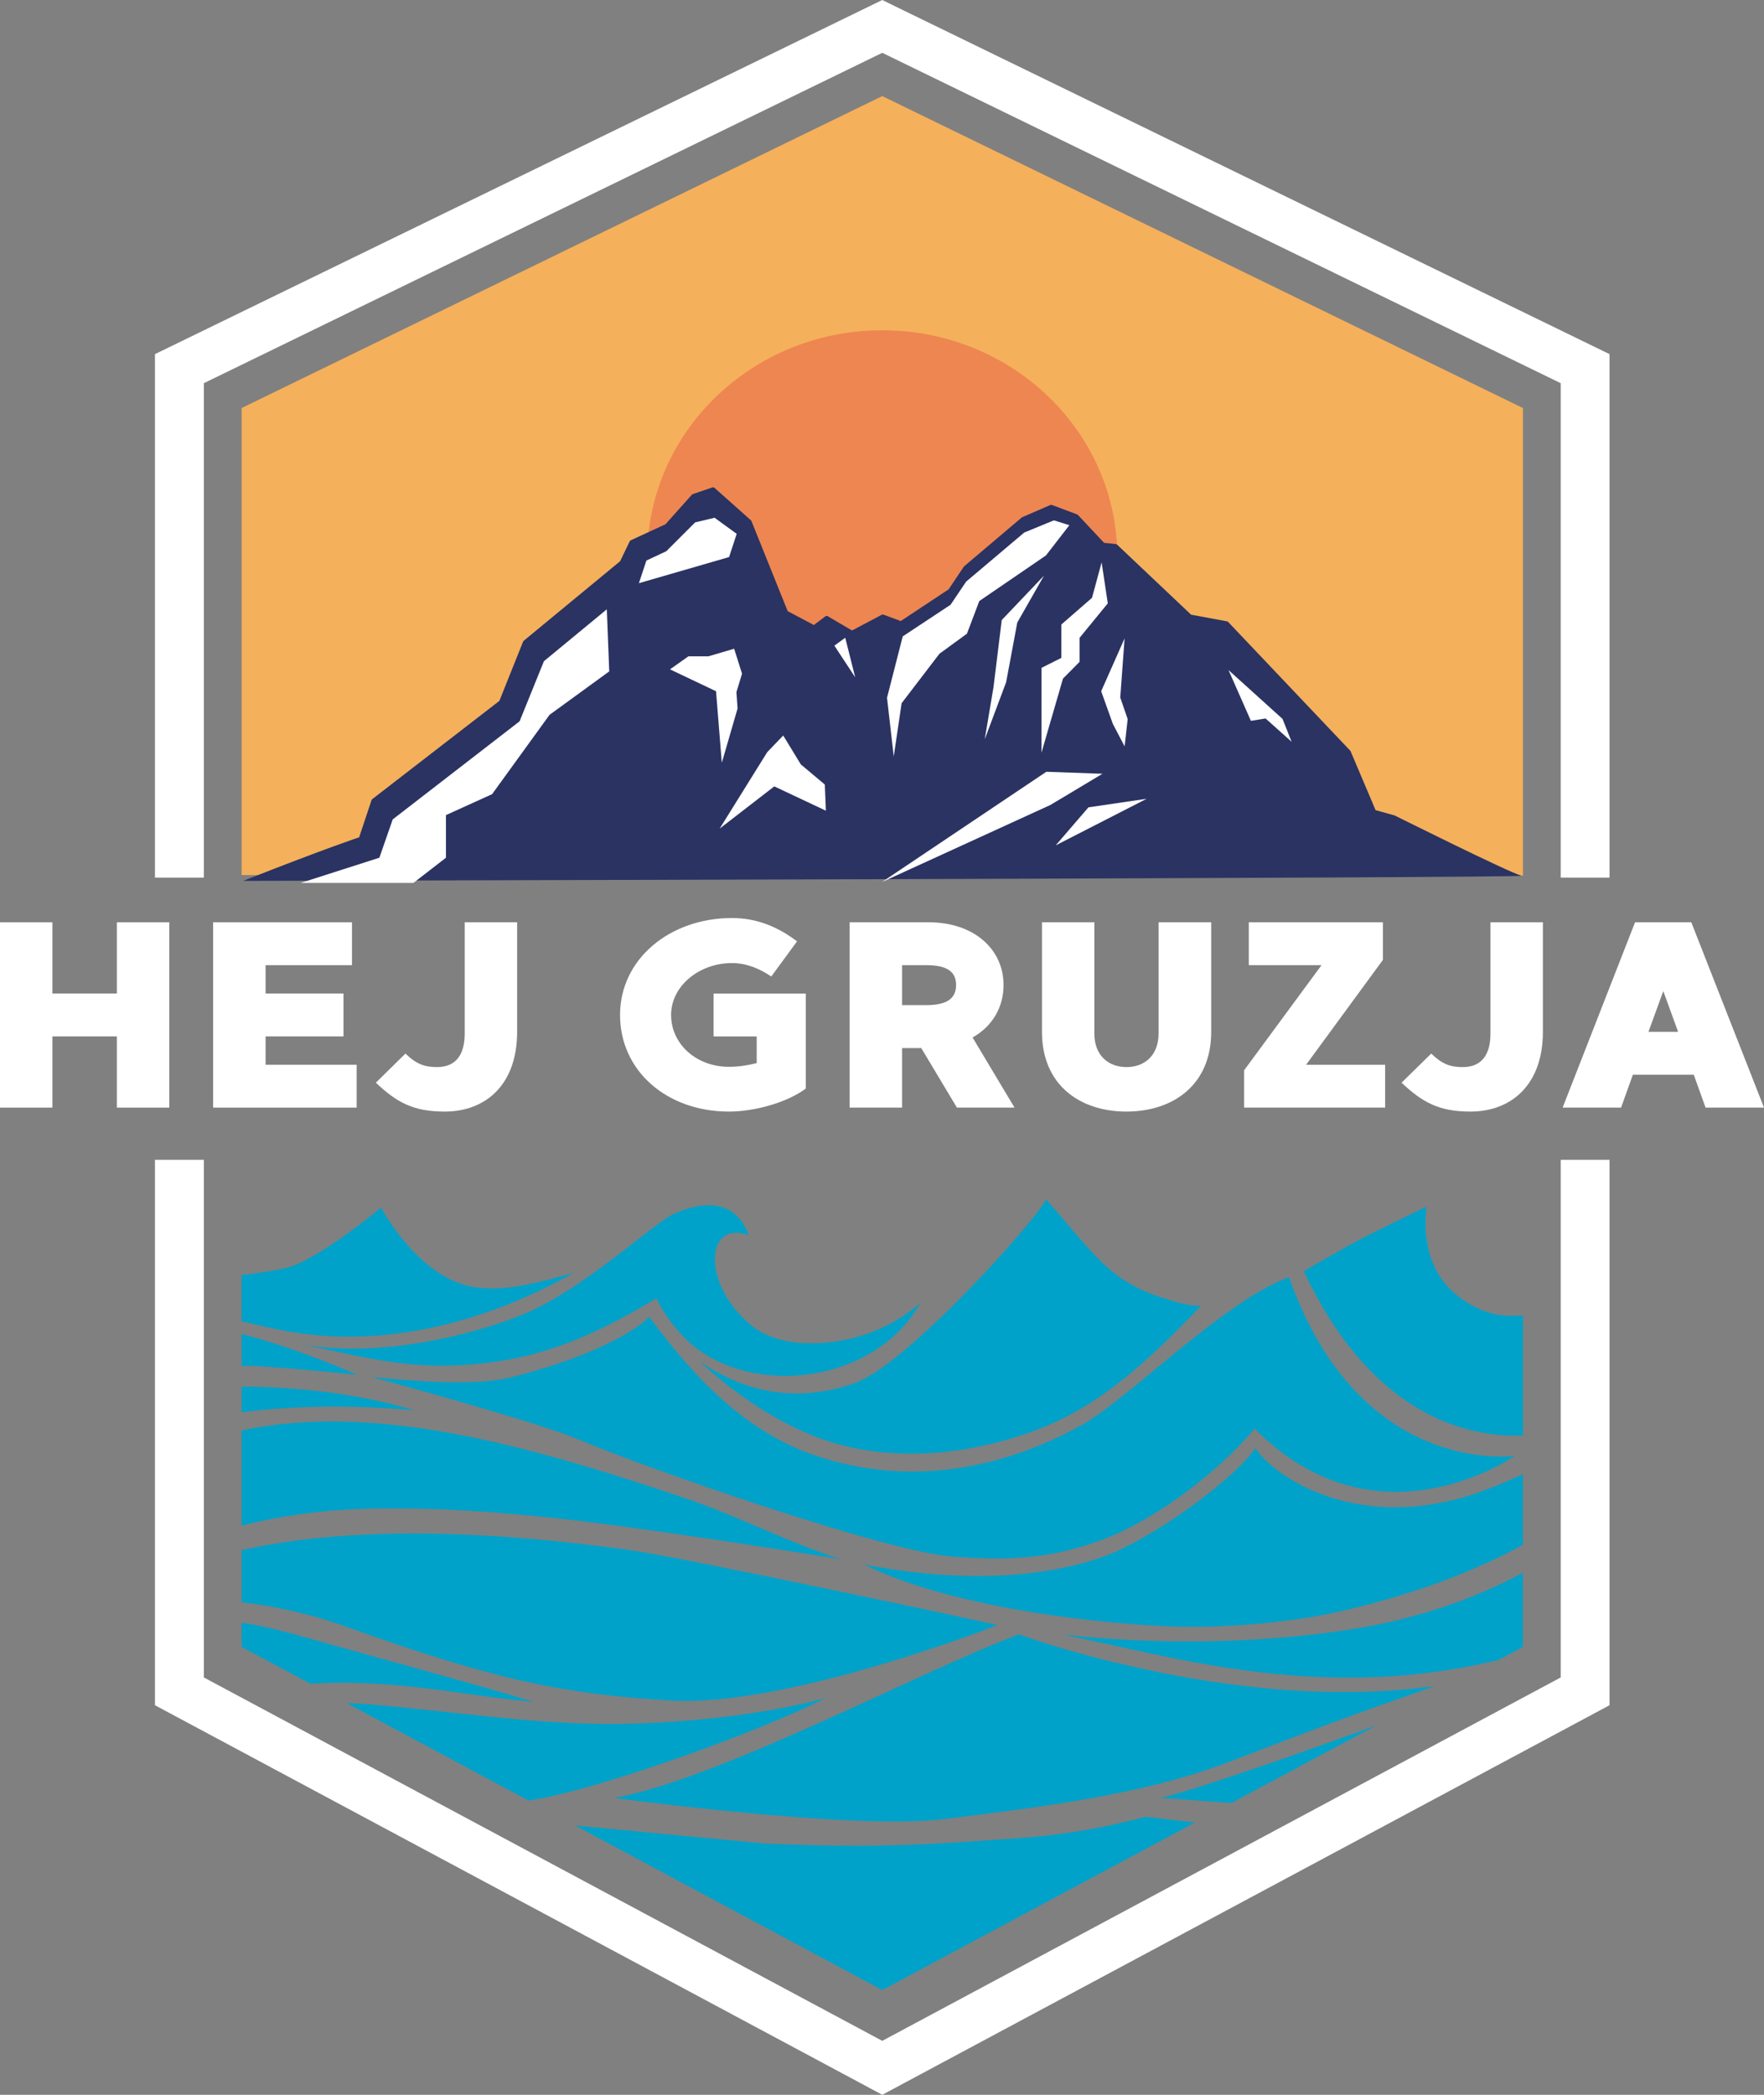 <svg width="32" height="38" viewBox="0 0 32 38" fill="none" xmlns="http://www.w3.org/2000/svg">
<rect x="0" y="0" width="32" height="38" fill="#808080" stroke="none"/>
<path d="M27.627 15.885V7.402L16.005 1.743L4.383 7.402V15.874L27.627 15.885Z" fill="#F5B05B"/>
<path d="M16.005 14.22C18.36 14.22 20.269 12.378 20.269 10.105C20.269 7.833 18.36 5.991 16.005 5.991C13.65 5.991 11.741 7.833 11.741 10.105C11.741 12.378 13.65 14.22 16.005 14.22Z" fill="#EE8651"/>
<path d="M27.598 15.885C27.361 15.821 25.3 14.792 25.299 14.792L24.954 14.696L24.5 13.626L24.493 13.616L22.279 11.282C22.273 11.277 22.266 11.273 22.257 11.271L21.607 11.15L20.266 9.881C20.26 9.875 20.253 9.871 20.244 9.87L20.029 9.847L19.555 9.342C19.551 9.338 19.546 9.334 19.541 9.332L19.083 9.16C19.073 9.157 19.063 9.157 19.053 9.161L18.544 9.382L18.534 9.388L17.491 10.272L17.484 10.28L17.208 10.691L16.34 11.266L16.028 11.15C16.017 11.146 16.006 11.147 15.996 11.152L15.456 11.437L15.016 11.178C15.003 11.17 14.986 11.171 14.973 11.18L14.764 11.338L14.289 11.086L13.632 9.453C13.63 9.448 13.627 9.443 13.623 9.439L12.961 8.849C12.951 8.84 12.936 8.837 12.922 8.842L12.566 8.964C12.56 8.966 12.554 8.97 12.55 8.975L12.072 9.51L11.442 9.801C11.434 9.804 11.428 9.811 11.424 9.818L11.25 10.18L9.5 11.624C9.495 11.628 9.491 11.633 9.489 11.639L9.059 12.714L6.757 14.493C6.749 14.498 6.743 14.505 6.74 14.514L6.515 15.189C6.515 15.189 5.931 15.38 4.412 15.979C4.412 15.979 27.596 15.928 27.598 15.886L27.598 15.885Z" fill="#2A3362"/>
<path d="M11.008 11.053L11.052 12.179L9.969 12.967L8.927 14.406L8.09 14.786V15.559L7.5 16.016H5.455L6.882 15.559L7.124 14.864L9.426 13.084L9.867 11.994L11.008 11.053Z" fill="white"/>
<path d="M12.154 12.142L12.488 11.906H12.849L13.318 11.768L13.461 12.221L13.359 12.556L13.38 12.852L13.094 13.837L12.989 12.539L12.154 12.142Z" fill="white"/>
<path d="M16 16L18.981 14L20 14.036L19.055 14.602L16 16Z" fill="white"/>
<path d="M16.091 12.658L16.213 13.722L16.356 12.756L17.042 11.859L17.541 11.495L17.765 10.903L18.974 10.076L19.399 9.527L19.118 9.439L18.579 9.661L17.526 10.551L17.244 10.97L16.376 11.544L16.091 12.658Z" fill="white"/>
<path d="M19.745 14.645L19.151 15.335L20.801 14.49L19.745 14.645Z" fill="white"/>
<path d="M22.286 12.155L22.692 13.076L22.958 13.033L23.431 13.456L23.266 13.041L22.286 12.155Z" fill="white"/>
<path d="M19.984 10.201L19.81 10.844L19.254 11.328V11.934L18.893 12.115V13.654L19.283 12.31L19.585 12.005V11.569L20.096 10.945L19.984 10.201Z" fill="white"/>
<path d="M20.401 11.58L19.976 12.539L20.188 13.132L20.401 13.539L20.457 13.045L20.322 12.653L20.401 11.58Z" fill="white"/>
<path d="M14.208 13.342L13.918 13.644L13.055 15.031L14.046 14.265L14.982 14.706L14.963 14.232L14.527 13.866L14.208 13.342Z" fill="white"/>
<path d="M12.963 9.392L12.61 9.476L12.086 10L11.726 10.168L11.59 10.579L13.226 10.105L13.364 9.684L12.963 9.392Z" fill="white"/>
<path d="M15.333 11.569L15.136 11.712L15.514 12.287L15.333 11.569Z" fill="white"/>
<path d="M18.939 10.442L18.172 11.248L18.023 12.463L17.863 13.413L18.252 12.375L18.454 11.293L18.939 10.442Z" fill="white"/>
<path d="M28.312 21.039V30.429L16.005 37.021L3.698 30.429V21.039H2.811V30.429V30.933L3.267 31.177L15.575 37.769L16.005 38L16.435 37.769L28.742 31.177L29.198 30.933V30.429V21.039H28.312Z" fill="white"/>
<path d="M3.698 15.92V6.951L16.005 0.958L28.312 6.951V15.92H29.198V6.951V6.424L28.711 6.187L16.404 0.195L16.005 0L15.605 0.195L3.298 6.187L2.811 6.424V6.951V15.92H3.698Z" fill="white"/>
<path d="M3.071 16.73V20.092H2.12V18.8H0.951V20.092H0V16.73H0.951V18.022H2.12V16.73H3.071Z" fill="white"/>
<path d="M6.47 19.314V20.092H3.866V16.73H6.385V17.508H4.818V18.022H6.231V18.8H4.818V19.314H6.47Z" fill="white"/>
<path d="M9.381 16.73V18.718C9.381 19.678 8.809 20.164 8.067 20.164C7.494 20.164 7.196 19.996 6.818 19.64L7.355 19.112C7.554 19.304 7.703 19.357 7.927 19.357C8.256 19.357 8.43 19.15 8.43 18.747V16.73H9.38L9.381 16.73Z" fill="white"/>
<path d="M21.972 16.73V18.718C21.972 19.684 21.276 20.164 20.434 20.164C19.593 20.164 18.902 19.684 18.902 18.718V16.73H19.852V18.747C19.852 19.15 20.111 19.357 20.435 19.357C20.759 19.357 21.017 19.15 21.017 18.747V16.73H21.973H21.972Z" fill="white"/>
<path d="M25.127 19.314V20.092H22.569V19.415L23.973 17.508H22.654V16.73H25.087V17.412L23.694 19.314H25.127Z" fill="white"/>
<path d="M27.989 16.73V18.718C27.989 19.678 27.416 20.164 26.675 20.164C26.102 20.164 25.804 19.996 25.425 19.64L25.963 19.112C26.162 19.304 26.311 19.357 26.535 19.357C26.864 19.357 27.038 19.15 27.038 18.747V16.73H27.989V16.73Z" fill="white"/>
<path d="M30.726 19.496H29.621L29.407 20.092H28.347L29.661 16.73H30.681L32 20.092H30.94L30.726 19.496ZM30.442 18.718L30.173 17.978L29.904 18.718H30.441H30.442Z" fill="white"/>
<path d="M24.033 31.636C23.491 31.831 21.605 32.491 21.047 32.617C21.302 32.624 21.756 32.667 22.335 32.709L24.97 31.298C24.662 31.409 24.35 31.522 24.033 31.636Z" fill="#00A2C9"/>
<path d="M26.898 27.046C24.617 27.877 23.065 26.742 22.773 26.266C22.45 26.778 20.914 27.932 19.963 28.256C18.994 28.586 17.601 28.743 15.675 28.381C17.352 29.209 20.132 29.467 21.311 29.506C22.186 29.536 23.424 29.433 24.288 29.236C25.432 28.975 26.583 28.594 27.626 28.024V26.742C27.385 26.853 27.142 26.956 26.898 27.044L26.898 27.046Z" fill="#00A2C9"/>
<path d="M18.977 21.758C18.736 22.209 16.432 24.767 15.499 25.092C14.53 25.431 13.572 25.306 12.698 24.698C12.698 24.698 13.826 25.818 15.203 26.198C16.385 26.524 17.709 26.363 18.855 25.919C20 25.476 20.874 24.641 21.787 23.688C21.536 23.69 21.308 23.613 21.068 23.535C20.104 23.223 19.833 22.724 18.978 21.758H18.977Z" fill="#00A2C9"/>
<path d="M17.107 33.001C18.77 32.792 20.7 32.574 22.288 31.964C23.865 31.358 24.436 31.144 26.032 30.584C24.741 30.767 23.15 30.735 21.314 30.391C20.907 30.315 19.645 30.061 18.485 29.648C16.758 30.283 13.11 32.248 11.143 32.616C11.143 32.616 15.487 33.203 17.108 33L17.107 33.001Z" fill="#00A2C9"/>
<path d="M5.399 24.366C6.53 24.612 7.33 24.814 8.291 24.769C9.666 24.703 10.65 24.306 11.905 23.554C12.101 23.93 12.359 24.259 12.673 24.486C13.84 25.334 15.911 25.038 16.697 23.634C16.381 23.907 16.029 24.099 15.656 24.22C15.072 24.409 14.164 24.479 13.628 24.041C12.73 23.308 12.78 22.117 13.586 22.407C13.329 21.721 12.704 21.793 12.208 22.029C11.829 22.208 10.627 23.355 9.532 23.824C8.582 24.231 6.735 24.664 5.398 24.366H5.399Z" fill="#00A2C9"/>
<path d="M25.442 29.367C24.153 29.697 21.762 29.93 19.266 29.65C21.128 30.013 23.782 30.859 26.92 30.172C27.009 30.153 27.094 30.134 27.179 30.115L27.626 29.875V28.529C26.922 28.904 26.24 29.163 25.441 29.367L25.442 29.367Z" fill="#00A2C9"/>
<path d="M10.97 31.272C9.529 31.261 8.104 31.032 6.669 30.914C6.541 30.903 6.413 30.897 6.286 30.894L9.587 32.662C9.652 32.652 9.718 32.642 9.784 32.63C11.014 32.401 13.826 31.396 14.971 30.804C13.498 31.203 11.746 31.278 10.97 31.273V31.272Z" fill="#00A2C9"/>
<path d="M21.678 33.061L20.783 32.957L20.485 33.031C19.83 33.191 19.162 33.296 18.488 33.343C16.998 33.447 16.011 33.536 13.87 33.441L10.433 33.115L16.005 36.1L21.678 33.061Z" fill="#00A2C9"/>
<path d="M12.15 30.848C14.256 30.982 18.1 29.483 18.092 29.476C17.995 29.452 12.421 28.255 11.395 28.114C8.059 27.655 5.882 27.786 4.383 28.119V29.067C4.96 29.131 5.6 29.266 6.288 29.512C8.966 30.469 10.159 30.722 12.15 30.849L12.15 30.848Z" fill="#00A2C9"/>
<path d="M10.261 27.56C11.921 27.747 15.187 28.272 15.267 28.289C14.342 28 13.415 27.513 12.495 27.2C9.52 26.189 6.772 25.442 4.383 25.948V27.677C5.131 27.485 5.898 27.389 6.646 27.37C7.868 27.34 9.044 27.423 10.261 27.56V27.56Z" fill="#00A2C9"/>
<path d="M7.602 30.612C8.276 30.689 8.944 30.804 9.62 30.866C9.635 30.866 9.651 30.867 9.667 30.867C8.545 30.529 7.146 30.154 5.945 29.815C5.255 29.62 4.817 29.497 4.383 29.434V29.875L5.63 30.543C6.277 30.505 6.927 30.534 7.603 30.612H7.602Z" fill="#00A2C9"/>
<path d="M7.522 25.585C6.513 25.279 5.37 25.156 4.383 25.152V25.62C5.961 25.409 7.513 25.585 7.522 25.586V25.585Z" fill="#00A2C9"/>
<path d="M26.9 23.773C26.493 23.602 25.743 23.169 25.875 21.886C24.731 22.457 24.892 22.338 23.651 23.059C24.807 25.526 26.445 26.086 27.627 26.041V23.861C27.373 23.88 27.12 23.864 26.901 23.773H26.9Z" fill="#00A2C9"/>
<path d="M6.487 24.94C5.784 24.642 5.151 24.4 4.383 24.197V24.778C4.401 24.778 4.419 24.777 4.437 24.776C4.896 24.776 6.029 24.896 6.487 24.939L6.487 24.94Z" fill="#00A2C9"/>
<path d="M17.288 28.239C18.228 28.301 18.977 28.306 19.989 27.934C20.906 27.597 22.071 26.741 22.76 25.915C24.986 28.167 27.479 26.409 27.479 26.409C27.479 26.409 24.665 26.812 23.384 23.168C22.181 23.608 20.465 25.39 19.6 25.863C17.691 26.908 16.023 26.811 14.822 26.414C13.581 26.004 12.634 25.055 11.778 23.887C11.502 24.164 10.706 24.622 9.272 24.984C8.595 25.154 7.436 25.045 6.749 24.98C6.749 24.98 9.752 25.796 10.481 26.107C11.719 26.634 16.102 28.16 17.287 28.238L17.288 28.239Z" fill="#00A2C9"/>
<path d="M10.407 23.09C9.821 23.243 9.237 23.432 8.634 23.352C7.601 23.217 6.913 21.905 6.913 21.905C6.913 21.905 5.754 22.876 5.177 23.003C4.925 23.059 4.659 23.099 4.382 23.129V23.968C4.816 24.076 5.204 24.155 5.462 24.19C7.136 24.416 8.881 23.954 10.406 23.09L10.407 23.09Z" fill="#00A2C9"/>
<path d="M16.712 19.012H16.364V20.092H15.413V16.73H16.842C17.683 16.73 18.205 17.23 18.205 17.868C18.205 18.272 18.002 18.618 17.643 18.82L18.404 20.092H17.359L16.712 19.012ZM16.364 18.233H16.807C17.215 18.233 17.344 18.084 17.344 17.868C17.344 17.652 17.215 17.508 16.807 17.508H16.364V18.233Z" fill="white"/>
<path d="M14.618 18.022V19.746C14.27 20.006 13.677 20.164 13.224 20.164C12.094 20.164 11.248 19.424 11.248 18.411C11.248 17.398 12.149 16.653 13.279 16.653C13.727 16.653 14.11 16.812 14.459 17.076L13.991 17.714C13.782 17.57 13.538 17.47 13.279 17.47C12.682 17.47 12.174 17.887 12.174 18.411C12.174 18.935 12.627 19.352 13.224 19.352C13.394 19.352 13.547 19.328 13.727 19.285V18.801H12.945V18.023H14.617L14.618 18.022Z" fill="white"/>
</svg>
